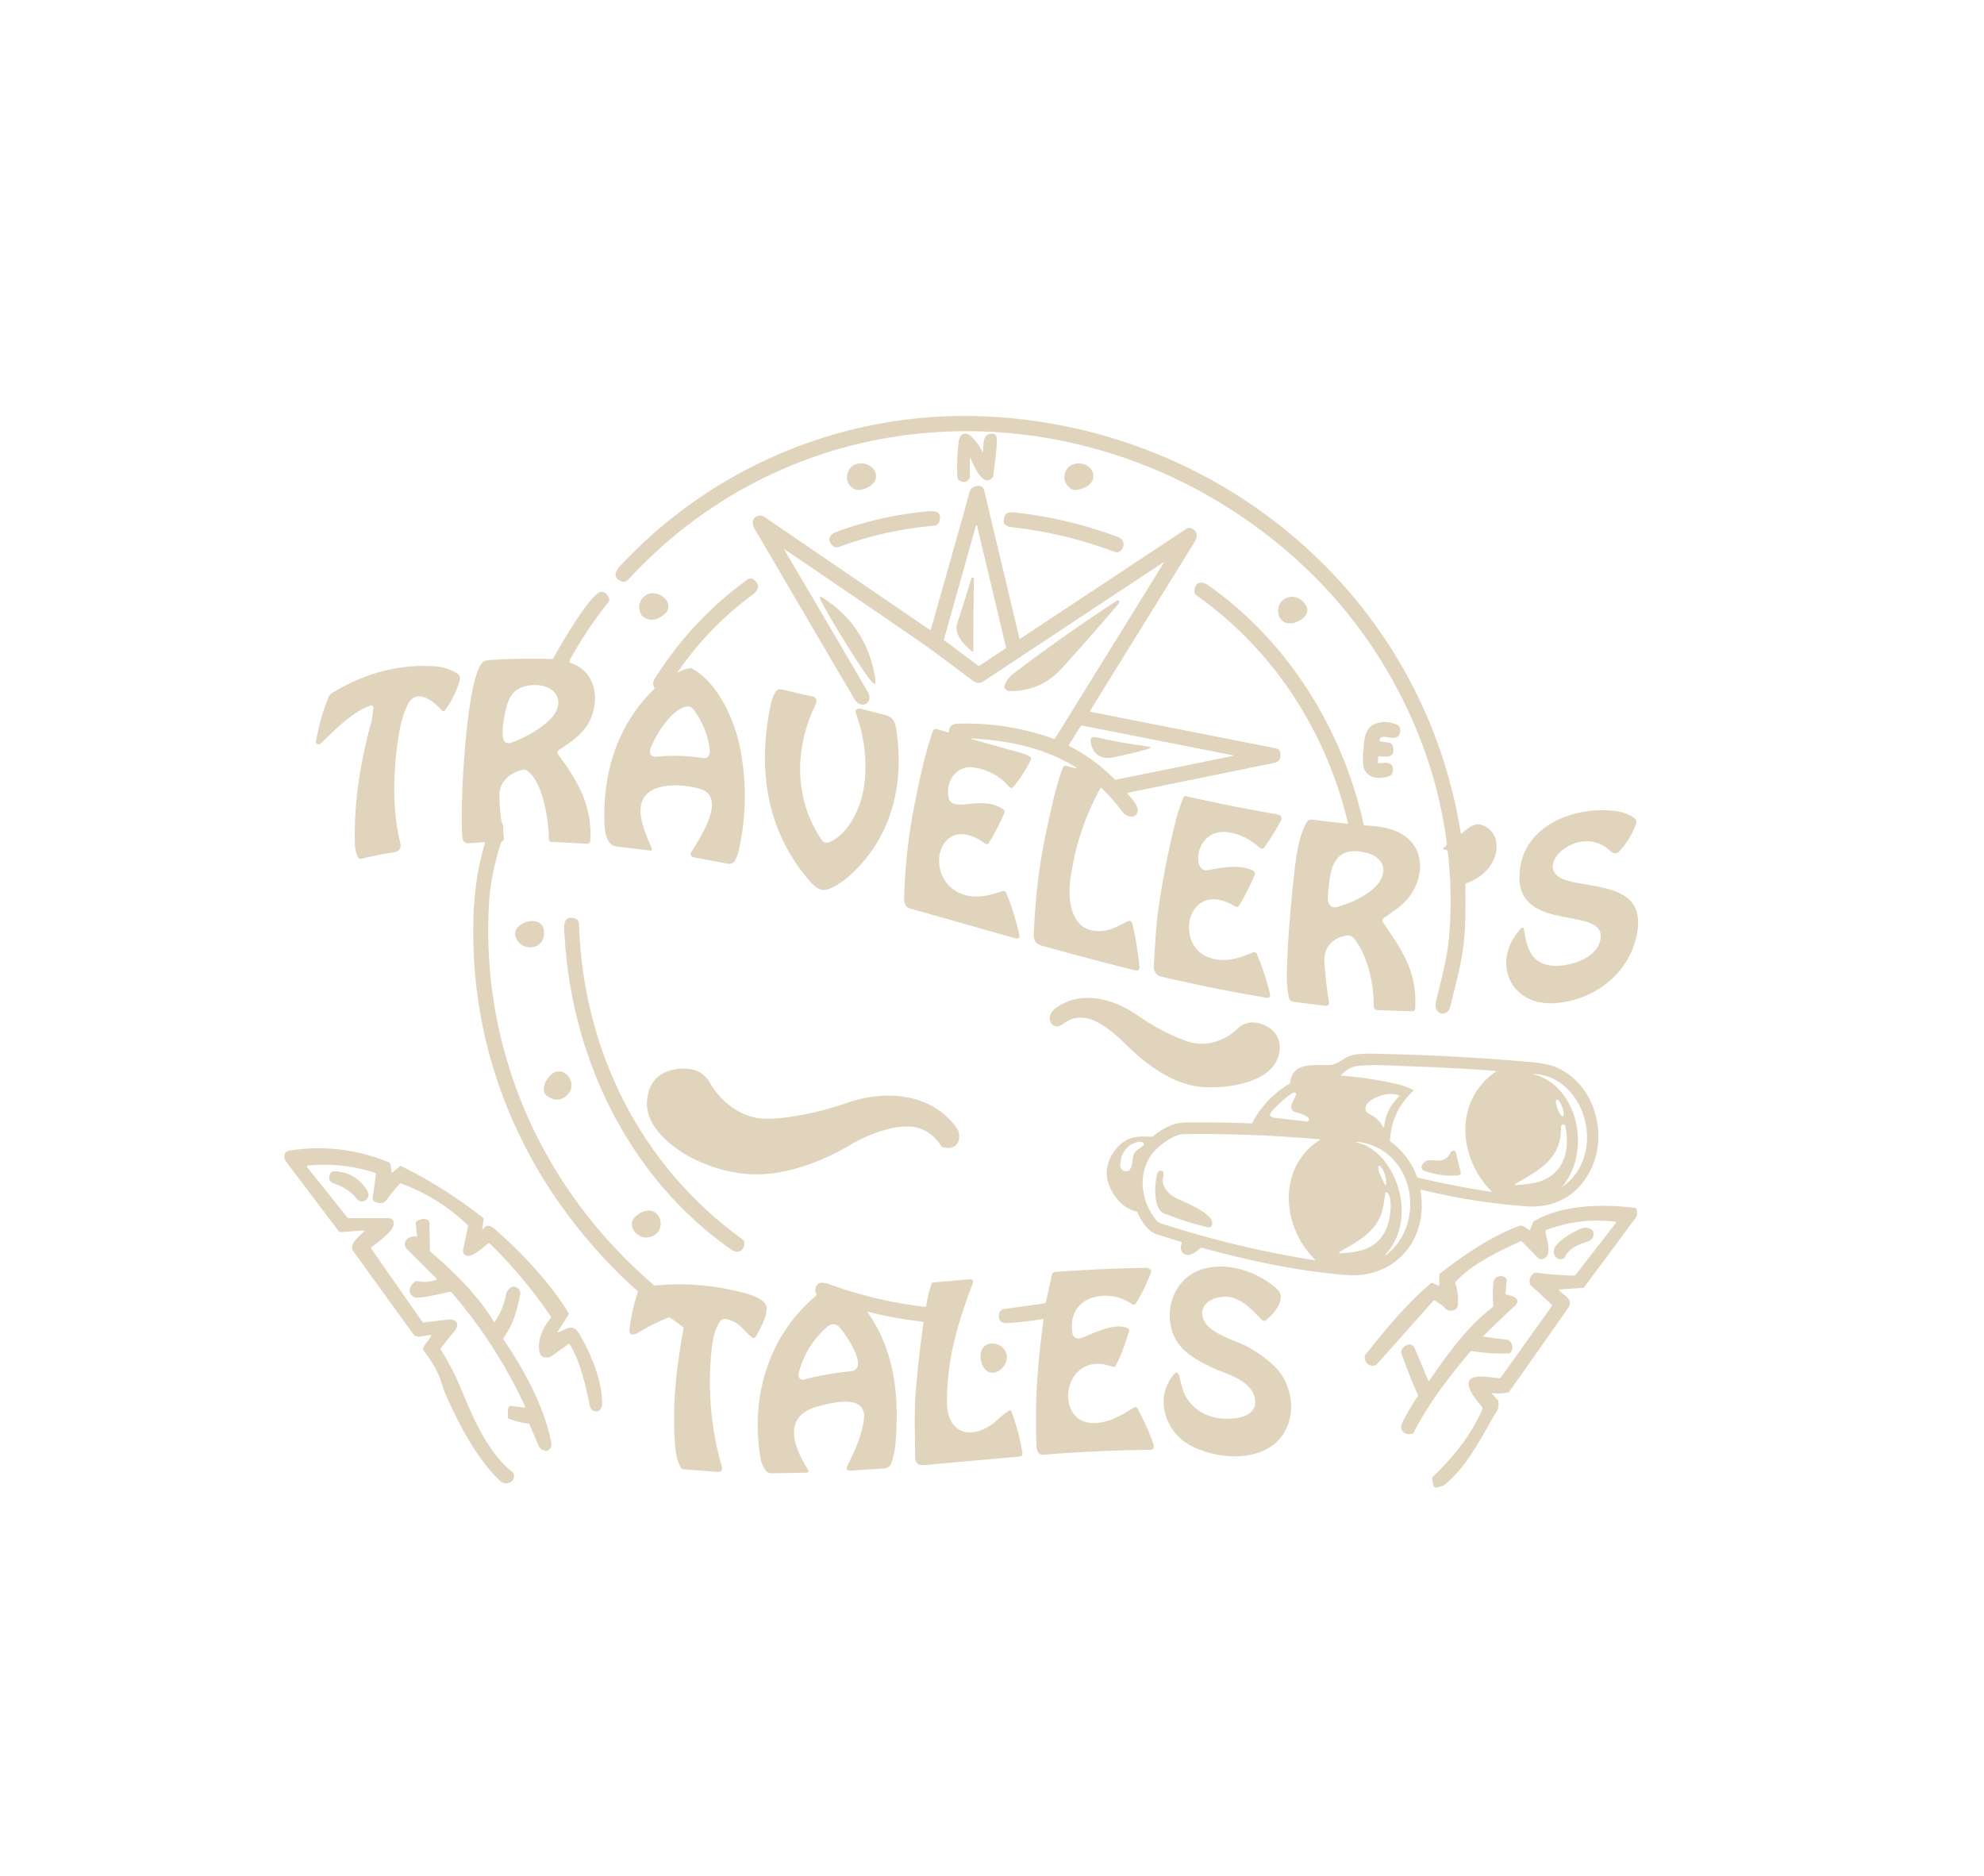 <?xml version="1.0" encoding="UTF-8" standalone="no"?>
<!DOCTYPE svg PUBLIC "-//W3C//DTD SVG 1.1//EN" "http://www.w3.org/Graphics/SVG/1.1/DTD/svg11.dtd">
<svg xmlns="http://www.w3.org/2000/svg" version="1.1" viewBox="0 0 1140 1078">
<path fill="#E1D4BC" d="
  M 753.13 329.22
  C 643.84 222.71 467.85 217.31 361.10 332.93
  Q 359.16 335.02 356.57 333.84
  C 351.78 331.64 353.78 327.94 356.47 325.06
  C 410.82 266.80 488.01 235.36 567.74 239.35
  C 702.95 246.12 817.94 343.53 839.35 478.78
  A 0.29 0.28 -23.4 0 0 839.81 478.96
  C 843.37 476.11 847.05 472.18 852.18 474.32
  C 862.36 478.57 861.49 490.96 855.54 498.56
  Q 850.84 504.55 842.45 507.60
  A 0.70 0.70 0.0 0 0 841.99 508.27
  C 842.19 523.08 842.26 534.37 840.35 547.21
  C 838.86 557.25 835.82 567.93 833.38 578.19
  C 831.67 585.41 823.27 582.97 825.13 575.22
  C 828.05 563.12 831.54 550.71 832.59 538.75
  Q 834.72 514.27 831.94 489.78
  C 831.81 488.66 831.17 488.23 830.11 488.20
  A 0.78 0.77 73.4 0 1 829.46 487.84
  L 829.28 487.56
  A 0.32 0.32 0.0 0 1 829.42 487.09
  Q 831.53 486.20 831.29 484.25
  C 823.88 426.06 795.02 370.04 753.13 329.22
  Z"
/>
<path fill="#E1D4BC" d="
  M 564.76 259.69
  C 565.34 255.69 564.19 249.18 570.04 249.24
  Q 572.65 249.27 572.72 251.88
  C 572.91 259.15 571.44 266.23 570.75 273.48
  A 1.63 1.60 68.4 0 1 570.38 274.36
  C 564.83 280.76 559.30 266.97 557.76 263.57
  Q 557.26 262.46 557.27 263.68
  L 557.33 273.92
  A 1.92 1.87 61.0 0 1 557.05 274.95
  Q 555.41 277.63 552.37 276.68
  Q 550.15 275.98 550.06 273.65
  Q 549.68 263.70 550.83 253.88
  C 551.35 249.38 554.66 247.54 558.13 250.84
  Q 562.13 254.64 564.48 259.73
  Q 564.69 260.18 564.76 259.69
  Z"
/>
<path fill="#E1D4BC" d="
  M 490.64 280.86
  C 486.60 278.54 485.75 274.20 487.57 270.45
  C 491.17 263.07 503.95 266.09 503.36 274.23
  C 503.03 278.72 496.95 281.56 493.16 281.54
  Q 491.81 281.53 490.64 280.86
  Z"
/>
<path fill="#E1D4BC" d="
  M 614.98 280.59
  Q 610.87 277.29 611.70 272.83
  C 613.56 262.90 628.39 265.08 628.25 273.73
  C 628.17 278.66 622.45 281.12 618.24 281.56
  Q 616.41 281.74 614.98 280.59
  Z"
/>
<path fill="#E1D4BC" d="
  M 450.56 315.74
  Q 474.68 356.56 498.58 397.51
  C 502.33 403.93 494.71 408.12 490.87 401.57
  Q 462.21 352.76 433.62 303.91
  C 431.82 300.83 432.16 296.93 436.12 296.32
  Q 437.80 296.06 439.21 297.02
  L 534.28 361.94
  A 0.38 0.38 0.0 0 0 534.86 361.73
  Q 545.67 323.73 556.30 285.75
  C 557.25 282.34 557.40 279.64 561.68 279.20
  Q 564.81 278.88 565.54 281.94
  L 585.75 366.77
  A 0.35 0.34 -23.2 0 0 586.28 366.98
  L 681.65 303.87
  Q 683.09 302.92 684.64 303.66
  C 688.63 305.54 688.14 308.63 686.09 311.94
  Q 656.92 359.07 626.45 408.29
  A 0.50 0.50 0.0 0 0 626.78 409.05
  L 733.06 429.99
  Q 735.46 430.47 735.69 432.90
  C 736.18 437.97 733.32 438.14 729.49 438.92
  Q 688.97 447.21 648.34 455.45
  A 0.50 0.50 0.0 0 0 648.06 456.26
  C 649.90 458.45 653.68 462.47 653.73 465.31
  C 653.81 470.26 647.79 470.29 645.11 466.65
  Q 639.60 459.22 632.92 452.84
  A 0.39 0.39 0.0 0 0 632.31 452.94
  Q 618.91 476.97 615.08 505.05
  C 613.19 518.89 616.01 537.63 635.00 534.71
  C 639.21 534.07 643.41 531.75 647.29 529.63
  Q 650.00 528.16 650.71 531.16
  Q 653.54 543.16 654.69 555.44
  Q 654.96 558.26 652.22 557.57
  Q 625.48 550.90 599.31 543.60
  C 592.80 541.78 593.96 538.22 594.24 531.97
  Q 595.58 502.94 601.86 474.60
  C 604.90 460.84 606.65 452.29 610.53 441.49
  Q 611.18 439.67 613.05 440.16
  L 617.05 441.21
  Q 620.09 442.00 617.39 440.40
  C 598.73 429.33 580.17 425.76 558.76 424.33
  Q 558.50 424.31 558.25 424.41
  L 557.96 424.53
  Q 557.86 424.57 557.96 424.60
  Q 572.65 428.71 587.34 432.83
  Q 589.51 433.44 591.53 434.64
  A 1.78 1.78 0.0 0 1 592.21 436.98
  Q 588.16 444.89 582.62 451.84
  Q 581.22 453.59 579.73 451.92
  Q 571.58 442.77 559.51 441.01
  C 549.13 439.50 542.86 449.74 545.24 458.99
  C 546.37 463.41 553.54 462.37 558.34 461.81
  C 564.33 461.11 571.98 461.34 576.87 465.46
  A 1.25 1.25 0.0 0 1 577.21 466.91
  Q 573.32 475.95 568.21 484.37
  A 1.44 1.44 0.0 0 1 566.13 484.78
  C 538.80 464.73 529.11 505.95 553.75 514.07
  C 561.13 516.51 568.68 514.48 575.65 512.20
  Q 577.62 511.56 578.38 513.49
  Q 582.89 524.81 585.62 536.66
  Q 586.40 540.03 583.07 539.08
  Q 552.66 530.45 522.56 521.94
  C 520.06 521.24 519.44 518.52 519.51 516.00
  Q 520.27 487.84 525.90 460.28
  C 528.93 445.46 531.47 433.45 535.92 420.34
  Q 536.55 418.47 538.45 419.02
  L 544.85 420.84
  A 0.40 0.39 -82.5 0 0 545.35 420.45
  C 545.30 417.01 547.31 415.94 550.52 415.84
  Q 578.86 414.98 605.49 424.53
  A 0.65 0.65 0.0 0 0 606.26 424.27
  L 668.76 323.30
  Q 669.11 322.74 668.56 323.10
  Q 616.92 357.17 565.40 391.31
  C 563.25 392.74 561.02 392.69 559.05 391.22
  C 547.90 382.85 536.84 374.38 525.35 366.49
  Q 488.12 340.91 450.72 315.59
  Q 450.31 315.31 450.56 315.74
  Z
  M 542.37 367.52
  A 0.30 0.30 0.0 0 0 542.47 367.84
  L 562.26 382.66
  A 0.30 0.30 0.0 0 0 562.61 382.67
  L 577.96 372.47
  A 0.30 0.30 0.0 0 0 578.08 372.15
  L 561.38 302.00
  A 0.30 0.30 0.0 0 0 560.80 301.99
  L 542.37 367.52
  Z
  M 614.39 428.68
  Q 628.88 436.14 640.36 447.71
  A 1.03 1.03 0.0 0 0 641.30 448.00
  L 708.00 434.47
  Q 709.38 434.19 708.00 433.92
  L 622.12 416.98
  A 1.34 1.33 -68.2 0 0 620.73 417.58
  L 614.21 428.03
  A 0.46 0.46 0.0 0 0 614.39 428.68
  Z"
/>
<path fill="#E1D4BC" d="
  M 478.49 313.61
  C 474.97 310.46 476.52 307.11 480.49 305.64
  Q 505.28 296.49 532.19 293.89
  C 535.95 293.52 541.07 293.11 539.94 299.00
  Q 539.39 301.86 536.49 302.10
  Q 508.41 304.50 482.02 314.28
  Q 480.05 315.01 478.49 313.61
  Z"
/>
<path fill="#E1D4BC" d="
  M 577.44 301.40
  A 1.51 1.49 16.9 0 1 576.72 300.07
  C 576.85 295.03 578.43 293.94 583.39 294.50
  Q 613.38 297.88 641.68 308.28
  C 645.19 309.57 646.70 311.99 644.69 315.44
  Q 643.13 318.14 640.22 317.04
  Q 611.33 306.18 580.63 302.87
  C 579.29 302.72 578.61 302.11 577.44 301.40
  Z"
/>
<path fill="#E1D4BC" d="
  M 558.15 374.01
  C 553.38 369.89 548.04 364.34 550.04 358.17
  Q 554.20 345.36 558.09 332.46
  A 0.71 0.70 -82.0 0 1 558.75 331.96
  Q 559.60 331.95 559.59 332.75
  Q 559.25 353.61 559.29 373.48
  Q 559.30 375.00 558.15 374.01
  Z"
/>
<path fill="#E1D4BC" d="
  M 389.53 386.49
  Q 392.82 384.45 396.70 383.94
  A 1.59 1.54 -33.6 0 1 397.67 384.12
  C 412.94 392.78 422.30 414.13 425.47 430.87
  Q 430.95 459.89 424.49 488.76
  Q 423.86 491.57 422.46 494.18
  Q 421.03 496.86 418.04 496.29
  L 399.01 492.69
  Q 395.80 492.08 397.47 489.28
  C 401.79 482.03 417.95 458.37 402.57 453.45
  C 394.17 450.75 377.96 449.44 371.30 456.67
  C 363.84 464.78 371.07 479.20 374.56 487.60
  A 0.85 0.85 0.0 0 1 373.66 488.77
  Q 366.24 487.81 358.74 486.96
  Q 353.47 486.36 352.66 486.03
  C 348.18 484.22 347.52 477.37 347.36 473.44
  C 346.20 444.24 354.65 416.55 375.92 395.89
  A 0.62 0.62 0.0 0 0 376.02 395.13
  Q 374.55 392.68 376.03 390.30
  Q 397.17 356.44 429.48 333.02
  Q 431.18 331.79 432.93 332.96
  C 436.99 335.67 435.98 339.10 432.47 341.69
  Q 407.17 360.35 389.33 386.29
  Q 388.95 386.85 389.53 386.49
  Z
  M 374.77 434.36
  A 3.64 3.63 57.0 0 0 376.96 434.83
  Q 390.31 433.47 403.50 435.54
  C 407.64 436.19 408.16 432.93 407.69 429.73
  Q 405.95 417.85 398.56 407.78
  Q 396.83 405.42 393.98 406.06
  C 385.54 407.98 376.48 422.70 373.79 430.13
  C 373.19 431.80 373.16 433.42 374.77 434.36
  Z"
/>
<path fill="#E1D4BC" d="
  M 694.32 336.33
  C 740.30 368.84 771.51 419.15 783.56 473.77
  A 0.71 0.71 0.0 0 0 784.24 474.33
  C 792.46 474.53 802.05 476.08 808.32 481.23
  C 821.27 491.86 816.35 511.58 804.05 521.08
  Q 799.97 524.23 795.25 527.42
  Q 793.61 528.53 794.73 530.16
  C 806.00 546.48 814.24 558.46 813.17 579.25
  Q 813.07 581.19 811.13 581.12
  L 791.53 580.40
  Q 789.29 580.32 789.32 578.09
  C 789.45 566.01 786.10 549.34 778.11 539.36
  Q 776.47 537.31 773.86 537.62
  C 766.39 538.50 760.54 544.10 761.00 552.25
  Q 761.64 563.60 763.59 575.43
  Q 764.06 578.27 761.21 577.91
  L 743.52 575.69
  Q 740.98 575.37 740.50 572.85
  Q 739.26 566.33 739.41 559.75
  Q 739.95 536.46 742.97 508.25
  C 744.18 496.89 745.46 481.96 750.70 472.72
  Q 751.84 470.72 754.13 470.99
  L 774.04 473.37
  A 0.42 0.41 86.6 0 0 774.49 472.86
  C 762.06 420.20 731.81 373.53 687.64 342.19
  Q 686.12 341.11 686.32 339.26
  C 686.85 334.16 690.66 333.74 694.32 336.33
  Z
  M 764.75 520.60
  Q 766.01 521.70 767.64 521.30
  C 776.60 519.07 790.73 512.76 794.17 503.67
  C 796.87 496.51 791.59 491.61 785.06 490.01
  C 764.74 485.05 764.01 501.62 762.97 515.97
  Q 762.76 518.85 764.75 520.60
  Z"
/>
<path fill="#E1D4BC" d="
  M 346.19 722.06
  C 299.30 671.40 272.61 607.41 271.95 538.52
  C 271.77 519.80 273.22 502.43 278.62 484.79
  A 0.64 0.64 0.0 0 0 277.97 483.96
  L 269.37 484.54
  Q 266.23 484.75 265.78 481.64
  C 263.89 468.61 267.60 386.18 278.10 380.00
  Q 279.12 379.40 281.64 379.24
  Q 299.44 378.15 317.25 378.67
  A 0.78 0.77 -74.9 0 0 317.97 378.25
  C 321.10 372.36 339.58 340.14 345.54 340.12
  Q 348.60 340.11 349.96 343.84
  A 2.27 2.24 54.5 0 1 349.61 346.01
  Q 337.02 361.74 327.31 379.39
  A 1.09 1.09 0.0 0 0 327.92 380.95
  C 344.39 386.32 345.14 406.69 336.09 418.62
  C 332.52 423.33 326.68 427.34 321.43 430.78
  Q 319.57 432.00 320.90 433.79
  C 332.41 449.29 340.42 463.45 339.16 483.33
  A 1.60 1.60 0.0 0 1 337.47 484.83
  L 317.22 483.78
  Q 315.25 483.68 315.29 481.71
  C 315.49 472.29 311.81 447.37 301.99 442.37
  A 1.50 1.46 52.8 0 0 301.05 442.23
  C 293.35 443.62 286.78 449.10 286.93 457.31
  Q 287.06 464.40 288.06 471.35
  C 288.26 472.75 289.25 474.05 289.21 475.43
  Q 289.09 478.76 289.56 482.07
  A 0.89 0.88 66.3 0 1 289.24 482.90
  L 288.29 483.65
  A 1.69 1.68 -11.1 0 0 287.75 484.45
  Q 282.01 502.98 281.08 517.82
  C 275.72 603.09 311.14 683.11 375.67 738.40
  A 1.19 1.17 -26.8 0 0 376.56 738.68
  Q 403.35 736.15 429.21 743.40
  C 432.12 744.22 437.66 746.14 439.79 749.29
  C 442.51 753.30 436.84 763.75 434.37 767.82
  Q 433.29 769.60 431.72 768.24
  C 426.55 763.77 424.68 759.60 417.28 757.97
  Q 415.15 757.50 413.85 759.26
  C 410.29 764.09 409.29 771.19 408.74 777.00
  Q 405.57 810.43 414.68 842.52
  Q 415.67 846.00 412.06 845.73
  L 392.84 844.31
  A 2.16 2.14 -11.4 0 1 391.09 843.16
  Q 388.68 838.52 388.16 833.01
  C 385.87 808.94 388.50 786.98 392.76 763.38
  A 0.91 0.91 0.0 0 0 392.40 762.47
  L 385.08 757.14
  A 0.94 0.92 -37.4 0 0 384.19 757.03
  Q 374.83 760.79 366.28 766.00
  C 365.50 766.47 363.46 767.07 362.93 766.76
  Q 361.46 765.93 361.66 764.25
  Q 362.96 753.16 366.45 742.54
  A 0.77 0.76 29.9 0 0 366.22 741.71
  Q 357.29 734.06 346.19 722.06
  Z
  M 290.38 426.45
  Q 291.88 427.42 293.56 426.82
  Q 305.26 422.62 314.03 415.29
  C 327.79 403.80 318.79 391.28 303.22 394.01
  C 293.86 395.66 291.77 402.01 289.98 410.91
  C 289.38 413.94 287.49 424.58 290.38 426.45
  Z"
/>
<path fill="#E1D4BC" d="
  M 369.34 354.25
  Q 368.70 353.78 368.36 353.07
  Q 366.16 348.54 368.42 344.81
  C 374.50 334.79 390.40 346.18 381.36 353.31
  C 377.57 356.29 373.64 357.42 369.34 354.25
  Z"
/>
<path fill="#E1D4BC" d="
  M 502.26 392.89
  C 499.11 392.14 470.34 344.92 471.10 343.24
  A 0.59 0.59 0.0 0 1 471.95 342.98
  Q 497.70 359.01 502.79 389.07
  Q 503.09 390.88 502.97 392.37
  A 0.58 0.58 0.0 0 1 502.26 392.89
  Z"
/>
<path fill="#E1D4BC" d="
  M 737.69 357.31
  C 733.01 354.54 733.65 347.43 737.39 344.66
  C 742.18 341.12 748.25 343.25 750.70 348.62
  Q 751.96 351.36 750.12 353.76
  C 747.65 357.00 741.73 359.70 737.69 357.31
  Z"
/>
<path fill="#E1D4BC" d="
  M 577.55 395.71
  A 1.61 1.59 33.3 0 1 577.17 393.95
  Q 578.92 389.65 582.30 387.08
  Q 611.23 365.05 641.75 345.16
  A 0.84 0.84 0.0 0 1 643.00 345.56
  Q 643.27 346.29 642.47 347.23
  Q 626.60 365.82 610.22 383.95
  Q 598.15 397.31 580.02 397.10
  C 578.80 397.08 578.35 396.47 577.55 395.71
  Z"
/>
<path fill="#E1D4BC" d="
  M 262.27 386.70
  Q 264.89 388.19 264.08 391.09
  Q 261.43 400.53 255.52 408.31
  A 0.96 0.96 0.0 0 1 254.05 408.37
  C 249.39 403.20 239.40 394.80 234.33 404.81
  Q 230.93 411.53 229.23 421.80
  C 225.98 441.43 225.11 464.96 229.91 483.83
  Q 231.24 489.09 226.26 489.80
  Q 216.90 491.14 207.68 493.50
  A 1.74 1.74 0.0 0 1 205.69 492.58
  Q 204.04 489.16 203.93 485.18
  C 203.25 461.01 206.96 438.47 213.26 415.22
  C 213.98 412.56 214.22 409.87 214.50 407.17
  Q 214.75 404.74 212.45 405.57
  C 202.54 409.15 192.77 419.03 185.31 426.31
  Q 183.92 427.66 183.34 427.69
  Q 181.24 427.80 181.61 425.72
  Q 183.88 412.90 188.68 400.77
  Q 189.32 399.16 190.80 398.24
  C 208.95 387.08 228.88 381.42 250.06 382.90
  Q 256.41 383.35 262.27 386.70
  Z"
/>
<path fill="#E1D4BC" d="
  M 475.92 510.95
  C 471.56 512.40 468.36 509.78 465.70 506.76
  C 441.86 479.84 435.68 446.07 441.66 411.16
  C 442.61 405.60 443.18 401.84 445.48 397.82
  Q 446.74 395.62 449.21 396.15
  C 454.91 397.38 460.62 399.00 466.29 400.04
  C 469.25 400.59 469.79 402.53 468.52 405.14
  C 456.39 430.00 456.21 459.09 472.01 482.47
  Q 473.90 485.27 477.17 483.69
  C 488.41 478.28 494.93 463.13 496.53 451.50
  Q 499.37 430.90 491.75 409.73
  C 490.98 407.60 493.04 406.85 494.78 407.29
  Q 501.73 409.03 508.65 410.88
  C 513.09 412.06 514.29 414.58 514.95 418.82
  C 519.96 451.16 512.13 482.42 487.01 504.17
  C 484.09 506.70 479.07 509.90 475.92 510.95
  Z"
/>
<path fill="#E1D4BC" d="
  M 792.23 438.65
  C 796.02 438.24 801.39 437.33 800.22 443.56
  Q 799.87 445.42 798.07 446.04
  C 791.94 448.15 784.39 447.10 783.26 439.51
  C 782.77 436.18 783.60 426.19 784.51 422.65
  C 786.62 414.42 795.94 413.54 802.46 416.33
  Q 804.67 417.27 804.55 419.67
  C 804.11 428.75 792.97 419.78 792.71 425.44
  A 0.61 0.60 5.7 0 0 793.23 426.07
  L 797.97 426.76
  Q 799.93 427.04 800.38 428.97
  C 801.92 435.62 796.69 435.01 792.46 434.57
  A 0.54 0.54 0.0 0 0 791.87 435.08
  L 791.71 438.16
  A 0.47 0.47 0.0 0 0 792.23 438.65
  Z"
/>
<path fill="#E1D4BC" d="
  M 640.33 435.09
  C 633.18 436.77 627.61 433.71 626.72 426.13
  Q 626.34 422.85 629.56 423.59
  Q 645.02 427.12 660.73 429.08
  Q 661.32 429.15 660.95 429.62
  C 659.88 430.97 643.16 434.43 640.33 435.09
  Z"
/>
<path fill="#E1D4BC" d="
  M 665.24 560.35
  Q 662.70 558.26 662.95 554.74
  C 663.69 544.09 664.12 532.93 665.55 522.79
  Q 669.21 496.88 675.61 471.47
  Q 677.38 464.46 680.06 458.21
  A 1.23 1.22 18.0 0 1 681.46 457.50
  Q 707.44 463.39 733.68 467.89
  Q 737.61 468.57 735.73 472.08
  Q 731.53 479.95 726.31 487.08
  A 1.50 1.48 37.9 0 1 724.15 487.34
  C 719.04 483.09 714.61 479.98 707.01 478.47
  C 686.63 474.39 684.42 501.73 693.74 500.05
  C 702.28 498.51 711.35 496.59 719.58 500.00
  Q 721.70 500.88 720.81 503.00
  Q 716.99 512.04 711.98 520.42
  A 1.53 1.52 -58.6 0 1 709.87 520.94
  C 682.55 504.13 673.88 543.03 694.88 550.27
  C 704.23 553.50 711.77 550.56 720.17 547.19
  A 1.52 1.52 0.0 0 1 722.13 548.01
  Q 726.87 559.17 729.70 570.97
  Q 730.36 573.75 727.54 573.28
  Q 696.84 568.14 666.54 561.00
  Q 665.81 560.83 665.24 560.35
  Z"
/>
<path fill="#E1D4BC" d="
  M 919.77 538.27
  C 920.49 521.06 873.15 535.44 873.07 504.24
  C 872.98 474.56 905.08 462.42 929.51 466.24
  C 933.03 466.79 936.06 468.03 938.90 469.94
  Q 940.83 471.23 940.05 473.41
  Q 937.10 481.73 930.93 488.68
  C 928.45 491.48 926.81 490.36 924.34 488.20
  C 906.58 472.69 878.46 499.29 899.94 505.81
  C 916.09 510.71 945.10 507.99 940.87 535.09
  C 937.25 558.35 917.08 574.57 893.91 576.41
  C 867.48 578.52 856.51 552.23 873.82 533.69
  Q 875.37 532.03 875.70 534.28
  C 877.32 545.44 880.34 554.67 893.56 554.99
  C 903.24 555.22 919.29 549.90 919.77 538.27
  Z"
/>
<path fill="#E1D4BC" d="
  M 420.13 718.01
  C 361.47 677.01 328.42 608.26 324.41 537.82
  C 324.18 533.91 322.80 525.77 329.99 527.58
  Q 332.60 528.24 332.68 530.93
  C 334.91 603.04 367.79 669.66 426.49 712.06
  Q 427.87 713.05 427.71 714.74
  C 427.29 719.29 423.69 720.50 420.13 718.01
  Z"
/>
<path fill="#E1D4BC" d="
  M 312.46 537.77
  C 311.10 546.58 298.78 546.40 296.25 538.26
  C 293.46 529.29 314.63 523.73 312.46 537.77
  Z"
/>
<path fill="#E1D4BC" d="
  M 610.69 588.46
  C 604.68 593.12 599.46 584.46 606.65 579.26
  C 621.37 568.61 640.23 573.90 654.07 583.70
  Q 666.70 592.64 681.23 598.05
  C 692.06 602.08 703.39 598.62 711.38 590.82
  C 716.63 585.70 724.43 587.11 729.75 590.92
  C 735.13 594.77 736.39 600.92 734.56 607.00
  C 729.51 623.78 700.12 626.31 686.81 624.13
  C 673.20 621.90 659.25 612.00 649.39 602.53
  C 639.90 593.42 624.79 577.53 610.69 588.46
  Z"
/>
<path fill="#E1D4BC" d="
  M 652.95 696.19
  C 645.04 694.17 639.86 687.84 637.09 680.52
  C 633.67 671.47 638.23 661.17 646.04 655.87
  C 650.60 652.78 656.37 652.83 661.70 653.24
  A 1.24 1.20 25.6 0 0 662.57 652.95
  Q 667.64 648.56 673.75 646.29
  Q 677.23 645.00 682.39 644.96
  Q 700.66 644.81 718.86 645.52
  A 0.83 0.81 14.9 0 0 719.62 645.09
  Q 727.09 631.01 740.78 622.82
  A 1.10 1.09 -12.4 0 0 741.31 622.00
  C 742.82 609.60 755.97 612.48 764.43 611.95
  C 767.68 611.75 771.48 608.65 774.51 607.23
  C 779.01 605.13 786.88 605.43 791.92 605.53
  Q 835.34 606.43 878.61 610.19
  Q 888.36 611.03 893.30 612.95
  C 915.59 621.62 923.95 650.32 914.68 670.77
  C 907.66 686.25 894.17 694.38 877.00 693.16
  Q 846.61 691.01 816.94 683.65
  A 0.63 0.63 0.0 0 0 816.17 684.38
  C 821.10 711.59 802.00 734.86 773.69 732.65
  C 745.59 730.45 717.89 724.42 690.73 717.05
  A 1.03 1.01 -54.6 0 0 689.84 717.21
  C 687.88 718.64 685.13 721.20 682.72 721.12
  C 678.73 721.00 677.73 717.42 679.04 714.25
  A 0.44 0.44 0.0 0 0 678.76 713.66
  Q 671.63 711.44 664.59 709.26
  C 659.47 707.67 655.67 701.40 653.64 696.78
  A 1.08 1.06 84.9 0 0 652.95 696.19
  Z
  M 770.94 618.10
  Q 786.78 619.35 802.29 622.82
  Q 807.31 623.94 811.90 626.22
  A 0.43 0.43 0.0 0 1 812.00 626.92
  Q 799.73 638.26 798.67 655.07
  A 1.11 1.11 0.0 0 0 799.11 656.03
  Q 809.59 663.88 814.19 676.15
  A 0.97 0.95 86.2 0 0 814.85 676.74
  Q 835.76 681.64 856.99 684.89
  Q 857.43 684.96 857.11 684.65
  C 837.76 665.36 835.35 632.19 859.59 615.74
  Q 860.01 615.46 859.51 615.42
  C 836.10 613.50 817.55 613.06 799.41 612.27
  C 792.12 611.96 784.19 611.75 778.80 612.77
  Q 774.45 613.60 770.77 617.68
  Q 770.43 618.06 770.94 618.10
  Z
  M 880.93 617.19
  C 907.47 624.24 914.30 662.42 897.64 681.82
  Q 897.31 682.20 897.72 681.92
  C 917.73 668.23 915.60 636.75 897.36 622.89
  Q 890.24 617.48 880.94 617.08
  Q 880.44 617.06 880.93 617.19
  Z
  M 732.92 642.41
  L 751.04 644.41
  A 0.94 0.94 0.0 0 0 751.90 644.03
  C 753.57 641.73 746.66 639.63 744.67 639.12
  C 737.77 637.35 746.39 629.20 744.37 628.00
  A 1.64 1.63 42.7 0 0 742.58 628.07
  Q 736.38 632.50 731.27 637.97
  Q 727.67 641.83 732.92 642.41
  Z
  M 786.69 640.06
  Q 792.39 642.85 794.56 647.47
  C 794.60 647.54 794.88 647.72 794.96 647.73
  A 0.31 0.31 0.0 0 0 795.30 647.45
  Q 796.41 637.11 803.95 630.00
  A 0.35 0.34 -56.5 0 0 803.84 629.43
  C 798.52 627.43 791.54 629.52 787.13 632.69
  C 784.61 634.50 783.23 638.38 786.69 640.06
  Z
  M 898.066 641.462
  A 5.12 1.41 69.7 0 0 897.612 636.171
  A 5.12 1.41 69.7 0 0 894.514 631.858
  A 5.12 1.41 69.7 0 0 894.968 637.149
  A 5.12 1.41 69.7 0 0 898.066 641.462
  Z
  M 898.62 646.21
  C 897.50 645.83 896.98 646.71 896.98 647.70
  C 897.00 665.41 885.75 671.63 871.48 679.87
  Q 869.29 681.13 871.81 680.94
  C 875.92 680.62 880.91 680.16 884.64 678.92
  C 898.76 674.24 902.12 660.97 899.53 647.25
  A 1.35 1.34 4.1 0 0 898.62 646.21
  Z
  M 755.74 723.89
  C 736.41 705.18 733.63 670.78 758.50 654.93
  Q 758.80 654.74 758.45 654.70
  Q 719.54 651.22 680.46 651.68
  C 675.25 651.74 669.64 655.78 665.82 659.04
  C 653.09 669.90 654.44 688.90 664.22 700.94
  Q 665.44 702.45 667.46 703.10
  Q 710.73 717.13 755.59 724.19
  Q 756.14 724.28 755.74 723.89
  Z
  M 645.83 672.77
  C 650.31 674.50 650.59 667.95 650.95 665.22
  Q 651.33 662.32 653.71 660.62
  L 656.90 658.34
  A 0.88 0.86 65.7 0 0 657.24 657.41
  C 656.49 654.42 650.15 657.23 648.67 658.53
  Q 643.74 662.85 643.71 669.67
  Q 643.70 671.95 645.83 672.77
  Z
  M 779.46 656.57
  C 786.12 657.56 792.62 663.05 796.42 668.31
  C 807.35 683.40 809.54 706.26 796.11 720.82
  Q 795.75 721.22 796.28 721.15
  Q 796.60 721.11 796.75 721.00
  C 820.24 702.11 812.14 660.56 780.77 656.18
  Q 780.06 656.08 779.44 656.31
  Q 778.93 656.49 779.46 656.57
  Z
  M 796.46 680.06
  Q 796.59 674.42 793.10 670.05
  A 0.58 0.57 50.0 0 0 792.27 669.97
  C 790.89 671.18 794.83 679.00 795.56 680.28
  Q 796.42 681.79 796.46 680.06
  Z
  M 795.95 685.85
  Q 795.49 689.09 794.99 692.28
  C 792.69 706.90 781.86 712.33 769.80 719.29
  Q 769.54 719.44 769.48 719.66
  A 0.39 0.39 0.0 0 0 769.87 720.14
  C 782.59 719.69 792.87 716.96 797.35 703.99
  C 798.78 699.86 800.43 688.97 797.26 685.45
  Q 796.18 684.25 795.95 685.85
  Z"
/>
<path fill="#E1D4BC" d="
  M 396.95 665.05
  C 385.38 658.84 370.69 647.12 371.78 632.61
  C 372.59 621.83 378.71 615.33 389.96 614.22
  C 398.00 613.43 404.09 615.51 408.07 622.42
  C 413.68 632.17 423.41 640.16 434.60 642.34
  Q 439.94 643.38 448.92 642.40
  Q 467.55 640.38 487.06 633.62
  C 508.66 626.14 535.30 627.97 549.78 648.19
  Q 551.11 650.05 551.15 652.33
  C 551.28 658.73 547.20 660.59 541.55 659.11
  A 1.30 1.29 81.1 0 1 540.80 658.56
  Q 535.63 650.32 527.13 648.04
  C 516.01 645.06 498.81 651.79 488.93 657.67
  C 471.80 667.85 449.92 676.08 429.98 674.65
  C 418.69 673.83 406.69 670.28 396.95 665.05
  Z"
/>
<path fill="#E1D4BC" d="
  M 314.69 630.06
  C 309.60 626.77 314.16 618.96 317.66 616.71
  C 324.61 612.24 331.63 622.34 326.88 628.10
  Q 321.59 634.52 314.69 630.06
  Z"
/>
<path fill="#E1D4BC" d="
  M 277.53 706.35
  C 279.75 703.02 282.18 704.35 284.63 706.52
  C 300.42 720.49 315.40 736.30 326.58 754.26
  A 1.25 1.25 0.0 0 1 326.58 755.58
  L 320.47 765.19
  Q 320.12 765.74 320.75 765.55
  C 325.30 764.16 329.02 760.01 332.62 766.11
  C 339.48 777.74 345.80 792.49 346.04 806.49
  C 346.08 808.54 344.84 811.10 342.72 811.05
  Q 339.66 810.98 339.01 807.99
  C 336.54 796.62 333.52 782.34 327.40 772.47
  A 0.56 0.55 -33.4 0 0 326.60 772.31
  Q 321.99 775.66 317.38 778.94
  C 315.23 780.48 313.39 780.32 311.23 779.19
  A 1.43 1.41 2.1 0 1 310.59 778.51
  C 307.68 771.94 312.07 762.31 316.47 757.39
  A 0.71 0.69 49.2 0 0 316.52 756.53
  Q 301.10 733.77 281.41 714.57
  A 0.64 0.63 49.6 0 0 280.60 714.50
  C 277.73 716.52 271.65 722.61 268.14 721.49
  Q 265.57 720.67 266.12 718.03
  L 268.90 704.66
  A 0.89 0.88 27.7 0 0 268.64 703.84
  Q 252.05 688.03 230.55 680.08
  A 0.84 0.83 -58.4 0 0 229.65 680.30
  Q 225.73 684.53 222.43 689.12
  C 220.53 691.76 218.81 691.72 215.97 690.79
  Q 213.91 690.11 214.20 687.97
  L 216.01 674.62
  A 0.62 0.61 12.9 0 0 215.58 673.95
  Q 196.82 667.86 177.17 669.74
  Q 175.81 669.87 176.66 670.94
  L 199.62 699.59
  A 1.11 1.10 -19.3 0 0 200.48 700.00
  L 223.29 700.00
  Q 226.11 700.01 226.26 702.82
  C 226.51 707.48 216.82 713.89 213.40 716.75
  A 0.54 0.54 0.0 0 0 213.31 717.47
  L 242.69 759.57
  A 0.86 0.86 0.0 0 0 243.51 759.93
  Q 250.38 759.09 257.12 758.26
  C 262.20 757.63 264.54 760.86 261.09 764.97
  Q 257.07 769.75 253.31 774.77
  A 0.75 0.75 0.0 0 0 253.28 775.61
  Q 259.79 785.78 264.39 796.83
  C 271.29 813.43 279.93 834.60 294.70 846.07
  A 1.32 1.30 14.8 0 1 295.19 846.90
  Q 295.96 851.65 291.34 852.29
  Q 289.10 852.60 287.44 851.04
  C 273.62 838.04 263.62 818.16 255.93 801.03
  Q 255.14 799.28 253.22 793.23
  C 251.31 787.19 247.42 781.43 243.61 776.36
  A 2.36 2.35 -46.0 0 1 243.57 773.60
  L 247.62 767.84
  Q 248.26 766.94 247.17 767.11
  L 241.38 768.01
  Q 238.79 768.42 237.25 766.29
  Q 219.84 742.28 203.02 718.97
  C 200.02 714.81 206.78 710.18 209.36 707.47
  Q 209.81 707.00 209.16 707.04
  L 195.52 707.97
  A 0.94 0.94 0.0 0 1 194.69 707.59
  L 164.43 667.56
  Q 163.77 666.69 163.54 665.62
  C 162.62 661.43 165.90 661.16 169.22 660.73
  Q 197.00 657.12 223.45 667.87
  A 1.57 1.56 -82.9 0 1 224.42 669.12
  L 225.00 673.32
  Q 225.11 674.06 225.69 673.58
  L 229.64 670.28
  A 0.94 0.92 -51.4 0 1 230.65 670.16
  Q 255.66 682.45 277.51 699.75
  A 1.01 1.00 23.8 0 1 277.87 700.67
  L 277.12 706.19
  Q 277.00 707.15 277.53 706.35
  Z"
/>
<path fill="#E1D4BC" d="
  M 818.66 672.84
  Q 815.85 671.84 817.32 669.24
  C 820.90 662.92 828.90 671.57 833.61 662.10
  A 1.52 1.51 5.5 0 1 834.55 661.33
  Q 836.23 660.87 836.60 662.49
  Q 837.69 667.25 839.24 673.00
  Q 839.85 675.27 837.51 675.44
  Q 827.80 676.12 818.66 672.84
  Z"
/>
<path fill="#E1D4BC" d="
  M 668.94 697.31
  C 662.42 694.75 663.33 680.23 664.91 674.42
  Q 665.36 672.74 667.10 672.67
  C 668.45 672.62 668.82 674.72 668.45 675.95
  C 666.79 681.61 671.52 686.40 676.21 688.68
  C 680.07 690.55 698.15 697.46 696.44 703.67
  Q 695.87 705.75 693.77 705.23
  Q 680.82 701.99 668.94 697.31
  Z"
/>
<path fill="#E1D4BC" d="
  M 192.53 680.29
  C 189.71 679.36 188.61 678.06 189.43 675.08
  Q 190.01 672.96 192.22 673.05
  Q 204.77 673.58 211.10 684.41
  C 213.56 688.62 208.12 692.62 205.17 688.99
  Q 200.10 682.77 192.53 680.29
  Z"
/>
<path fill="#E1D4BC" d="
  M 874.56 713.48
  A 0.81 0.81 0.0 0 0 873.64 713.31
  C 861.48 718.79 845.23 726.60 836.42 736.57
  A 0.89 0.87 57.4 0 0 836.24 737.42
  Q 838.21 743.52 837.69 749.73
  C 837.33 754.04 831.63 754.08 829.84 751.19
  Q 829.56 750.75 829.13 750.45
  L 824.50 747.28
  A 0.64 0.63 -52.3 0 0 823.67 747.39
  L 791.59 783.46
  Q 789.91 785.35 787.51 784.59
  Q 784.07 783.50 784.17 779.40
  A 1.56 1.55 -24.7 0 1 784.51 778.49
  C 795.90 764.29 808.19 749.11 822.18 737.41
  A 1.04 1.03 36.8 0 1 823.26 737.26
  L 826.54 738.73
  A 0.33 0.32 11.6 0 0 827.00 738.43
  L 827.00 732.66
  A 1.17 1.17 0.0 0 1 827.45 731.74
  C 841.25 721.09 856.33 710.66 872.72 704.49
  Q 874.36 703.88 875.80 704.87
  L 878.50 706.74
  A 0.50 0.49 -62.0 0 0 879.24 706.51
  L 880.95 702.28
  A 1.34 1.34 0.0 0 1 881.51 701.63
  C 897.66 692.21 921.20 691.69 939.60 694.11
  A 0.82 0.81 83.5 0 1 940.27 694.65
  Q 941.37 697.75 939.73 699.97
  Q 925.06 719.82 910.29 739.60
  A 1.08 1.08 0.0 0 1 909.49 740.03
  L 896.01 740.94
  Q 895.42 740.98 895.82 741.42
  C 898.90 744.80 904.54 746.56 900.86 751.82
  Q 884.14 775.72 867.32 799.54
  A 1.21 1.20 10.1 0 1 866.61 800.03
  Q 862.22 801.16 857.80 800.48
  Q 856.88 800.34 857.50 801.03
  L 860.65 804.59
  A 1.47 1.41 -66.9 0 1 861.00 805.51
  C 861.05 807.49 861.34 808.78 860.25 810.57
  C 851.32 825.26 843.95 841.60 830.34 853.01
  C 829.12 854.03 827.46 854.26 825.95 854.59
  Q 823.77 855.07 823.41 852.87
  L 822.89 849.68
  A 1.11 1.11 0.0 0 1 823.20 848.72
  C 835.13 837.02 844.96 825.37 851.69 809.85
  A 1.45 1.44 38.0 0 0 851.51 808.41
  C 848.98 805.07 841.66 797.28 844.48 792.96
  C 846.72 789.51 857.87 791.65 861.50 791.95
  A 0.90 0.89 -69.7 0 0 862.32 791.57
  L 891.59 750.61
  A 0.81 0.81 0.0 0 0 891.48 749.54
  L 879.51 738.45
  A 1.47 1.40 -75.2 0 1 879.07 737.65
  Q 878.37 733.75 881.42 731.54
  A 1.41 1.38 -58.6 0 1 882.41 731.29
  Q 893.41 732.71 904.51 732.97
  A 1.04 1.02 -70.0 0 0 905.34 732.57
  L 928.55 702.61
  Q 928.95 702.10 928.30 702.02
  Q 907.75 699.53 888.47 706.75
  A 0.81 0.80 75.4 0 0 887.96 707.63
  C 888.64 711.95 891.99 720.79 887.19 723.19
  Q 885.15 724.20 883.56 722.58
  L 874.56 713.48
  Z"
/>
<path fill="#E1D4BC" d="
  M 372.03 711.05
  C 365.74 711.82 359.24 703.54 365.76 698.45
  C 379.12 688.01 385.80 709.35 372.03 711.05
  Z"
/>
<path fill="#E1D4BC" d="
  M 239.64 710.22
  L 238.92 702.81
  A 0.97 0.96 69.6 0 1 239.31 701.94
  Q 241.75 700.15 244.26 700.48
  C 247.78 700.94 246.69 703.86 246.75 706.02
  Q 246.94 712.24 247.02 718.48
  A 1.08 1.07 -70.1 0 0 247.40 719.30
  C 261.25 731.22 274.27 743.89 283.88 759.62
  A 0.22 0.21 45.8 0 0 284.24 759.63
  Q 289.10 752.43 290.78 743.88
  C 291.32 741.18 293.95 738.43 296.51 739.65
  Q 299.53 741.09 298.85 744.37
  C 296.88 753.80 294.47 761.84 289.28 768.85
  A 0.72 0.71 45.8 0 0 289.27 769.68
  C 301.08 786.84 313.01 808.81 316.81 829.23
  Q 317.29 831.83 314.89 833.47
  A 1.46 1.44 -59.3 0 1 313.97 833.71
  C 311.61 833.51 310.20 832.55 309.25 830.26
  Q 306.78 824.35 304.19 818.50
  A 0.82 0.82 0.0 0 0 303.52 818.01
  Q 297.71 817.35 292.30 815.13
  A 0.84 0.84 0.0 0 1 291.77 814.32
  L 291.88 809.98
  Q 291.94 807.63 294.27 807.93
  L 301.25 808.83
  Q 302.06 808.94 301.72 808.20
  Q 285.18 772.41 259.40 742.58
  A 0.91 0.90 -25.5 0 0 258.54 742.28
  C 255.08 742.95 240.44 746.63 238.09 745.42
  C 233.55 743.09 235.38 738.52 238.70 736.35
  A 1.23 1.22 33.5 0 1 239.62 736.17
  Q 245.26 737.30 250.62 735.37
  A 0.43 0.42 -32.4 0 0 250.78 734.67
  Q 242.40 726.26 234.00 717.88
  C 230.18 714.07 234.59 709.72 239.23 710.59
  A 0.35 0.35 0.0 0 0 239.64 710.22
  Z"
/>
<path fill="#E1D4BC" d="
  M 898.45 723.16
  C 895.24 724.57 892.49 721.98 892.81 718.77
  C 893.30 713.87 902.64 708.72 907.21 706.48
  Q 912.13 704.07 915.22 707.30
  A 1.42 1.38 -70.0 0 1 915.61 708.17
  C 915.87 711.06 914.78 712.71 911.86 713.56
  C 906.85 715.01 901.45 717.42 899.12 722.50
  A 1.32 1.31 -89.2 0 1 898.45 723.16
  Z"
/>
<path fill="#E1D4BC" d="
  M 681.36 776.65
  C 667.02 764.58 669.93 739.56 686.38 731.19
  C 701.57 723.47 721.77 729.82 733.81 740.72
  C 739.69 746.04 731.85 755.12 727.62 758.45
  Q 726.14 759.62 724.84 758.25
  C 717.68 750.70 709.55 741.91 697.67 746.25
  C 691.38 748.54 688.80 753.98 692.48 760.03
  C 695.42 764.87 704.24 768.54 711.55 771.45
  Q 722.09 775.65 731.72 784.53
  C 745.24 796.99 746.05 821.80 729.16 831.93
  C 716.32 839.62 696.91 837.56 683.82 830.48
  C 668.97 822.43 662.99 802.02 675.16 789.11
  A 1.21 1.20 -32.9 0 1 677.18 789.54
  Q 677.96 791.86 678.74 795.27
  C 681.16 805.84 688.37 812.62 698.96 814.67
  C 706.47 816.14 724.23 815.56 720.81 802.54
  C 719.02 795.75 711.12 791.69 705.09 789.36
  C 696.49 786.04 688.24 782.45 681.36 776.65
  Z"
/>
<path fill="#E1D4BC" d="
  M 599.19 757.90
  Q 589.04 759.65 578.76 760.28
  C 575.26 760.49 573.47 758.74 574.03 755.27
  Q 574.46 752.54 577.20 752.16
  L 600.00 748.97
  A 1.28 1.27 1.9 0 0 601.06 747.99
  L 604.38 732.73
  Q 604.76 730.97 606.56 730.84
  Q 632.52 728.96 658.53 728.54
  A 3.39 3.36 -25.7 0 1 660.71 729.29
  C 662.25 730.53 661.05 731.96 660.53 733.28
  Q 657.31 741.46 652.64 749.01
  A 1.48 1.48 0.0 0 1 650.52 749.44
  C 636.40 739.43 612.85 744.71 616.19 766.01
  C 616.63 768.75 618.99 769.68 621.55 768.72
  C 628.99 765.95 639.43 760.16 647.52 762.98
  Q 649.27 763.58 648.68 765.34
  C 646.50 771.87 644.25 779.39 640.74 785.09
  A 0.72 0.71 21.5 0 1 639.99 785.41
  C 637.72 784.95 635.27 784.07 633.22 783.84
  C 609.15 781.10 606.28 820.29 630.84 817.59
  C 638.48 816.74 644.75 813.07 651.11 809.01
  Q 652.85 807.90 653.83 809.72
  Q 658.77 818.91 662.48 828.88
  Q 663.03 830.36 663.00 831.09
  Q 662.91 833.07 660.94 833.09
  Q 630.07 833.44 599.68 835.91
  C 596.67 836.15 595.69 833.73 595.58 831.04
  C 594.55 805.52 596.06 784.78 599.62 758.31
  A 0.37 0.37 0.0 0 0 599.19 757.90
  Z"
/>
<path fill="#E1D4BC" d="
  M 821.31 793.32
  C 831.89 777.89 843.41 761.99 857.56 751.24
  A 1.00 1.00 0.0 0 0 857.96 750.44
  C 858.00 747.41 857.24 737.10 858.77 735.04
  C 860.37 732.89 863.53 732.62 865.46 734.59
  A 1.13 1.11 -64.6 0 1 865.77 735.48
  L 865.03 743.24
  A 0.56 0.55 7.8 0 0 865.49 743.84
  C 868.29 744.38 874.96 746.17 870.24 750.54
  Q 861.11 758.98 852.30 767.74
  Q 852.03 768.01 852.42 768.07
  L 866.31 769.91
  A 1.63 1.62 -19.3 0 1 867.21 770.34
  Q 870.48 773.48 867.93 777.24
  A 1.03 1.02 15.8 0 1 867.12 777.69
  Q 856.38 778.09 845.79 776.35
  A 1.17 1.15 -64.9 0 0 844.71 776.75
  C 832.56 791.40 820.76 806.36 812.33 823.21
  A 1.17 1.16 5.3 0 1 811.61 823.80
  C 807.21 825.06 803.63 821.97 805.77 817.51
  Q 809.14 810.48 814.62 802.31
  A 0.90 0.88 50.2 0 0 814.69 801.44
  Q 809.42 789.70 805.19 777.54
  A 1.87 1.82 44.2 0 1 805.16 776.46
  Q 805.98 773.55 808.79 772.77
  Q 811.72 771.96 812.90 774.77
  L 820.67 793.26
  Q 820.93 793.88 821.31 793.32
  Z"
/>
<path fill="#E1D4BC" d="
  M 498.56 754.16
  C 512.59 773.94 516.22 797.64 515.06 821.42
  C 514.69 828.99 514.38 834.29 512.22 840.57
  Q 511.18 843.58 508.00 843.79
  L 488.91 845.05
  Q 485.51 845.28 486.97 842.20
  C 491.02 833.72 495.07 825.58 496.38 815.79
  C 498.38 800.85 478.53 805.91 470.68 807.93
  C 448.90 813.54 456.08 831.41 464.19 844.37
  Q 465.34 846.20 463.18 846.24
  L 443.38 846.58
  Q 440.97 846.62 439.67 844.61
  Q 437.58 841.39 436.96 837.66
  C 431.18 802.88 441.27 767.80 468.93 744.49
  A 0.71 0.71 0.0 0 0 469.13 743.71
  L 468.63 742.40
  Q 468.45 741.91 468.47 741.39
  C 468.70 736.51 472.55 736.50 476.27 737.86
  Q 503.15 747.67 531.47 750.91
  A 0.73 0.71 -82.6 0 0 532.26 750.29
  Q 533.15 743.76 535.36 737.56
  A 0.92 0.92 0.0 0 1 536.15 736.95
  L 556.80 735.12
  Q 559.94 734.84 558.82 737.78
  C 550.18 760.38 543.90 782.02 544.16 805.99
  C 544.38 825.82 560.64 827.25 572.70 816.18
  Q 575.97 813.18 579.60 810.58
  A 1.07 1.07 0.0 0 1 581.23 811.09
  Q 585.43 822.64 587.48 834.79
  Q 587.82 836.81 585.78 836.99
  Q 558.34 839.38 530.96 841.90
  C 527.36 842.23 525.85 840.46 525.85 837.06
  C 525.83 826.75 525.19 812.50 526.11 800.68
  Q 527.65 781.02 530.59 760.44
  A 0.93 0.92 7.3 0 0 529.78 759.40
  Q 514.11 757.65 498.82 753.77
  Q 498.16 753.60 498.56 754.16
  Z
  M 460.27 792.61
  A 1.80 1.78 51.9 0 0 461.59 792.78
  Q 474.96 789.31 488.81 787.94
  C 500.00 786.83 485.50 765.95 482.22 762.52
  C 479.91 760.10 477.37 760.59 474.98 762.72
  Q 462.89 773.47 458.86 789.27
  C 458.51 790.68 459.06 791.93 460.27 792.61
  Z"
/>
<path fill="#E1D4BC" d="
  M 565.22 785.77
  C 563.15 782.57 562.45 776.88 565.40 773.81
  C 568.04 771.06 573.11 771.64 575.75 773.99
  C 584.29 781.57 571.07 794.79 565.22 785.77
  Z"
/>
</svg>
